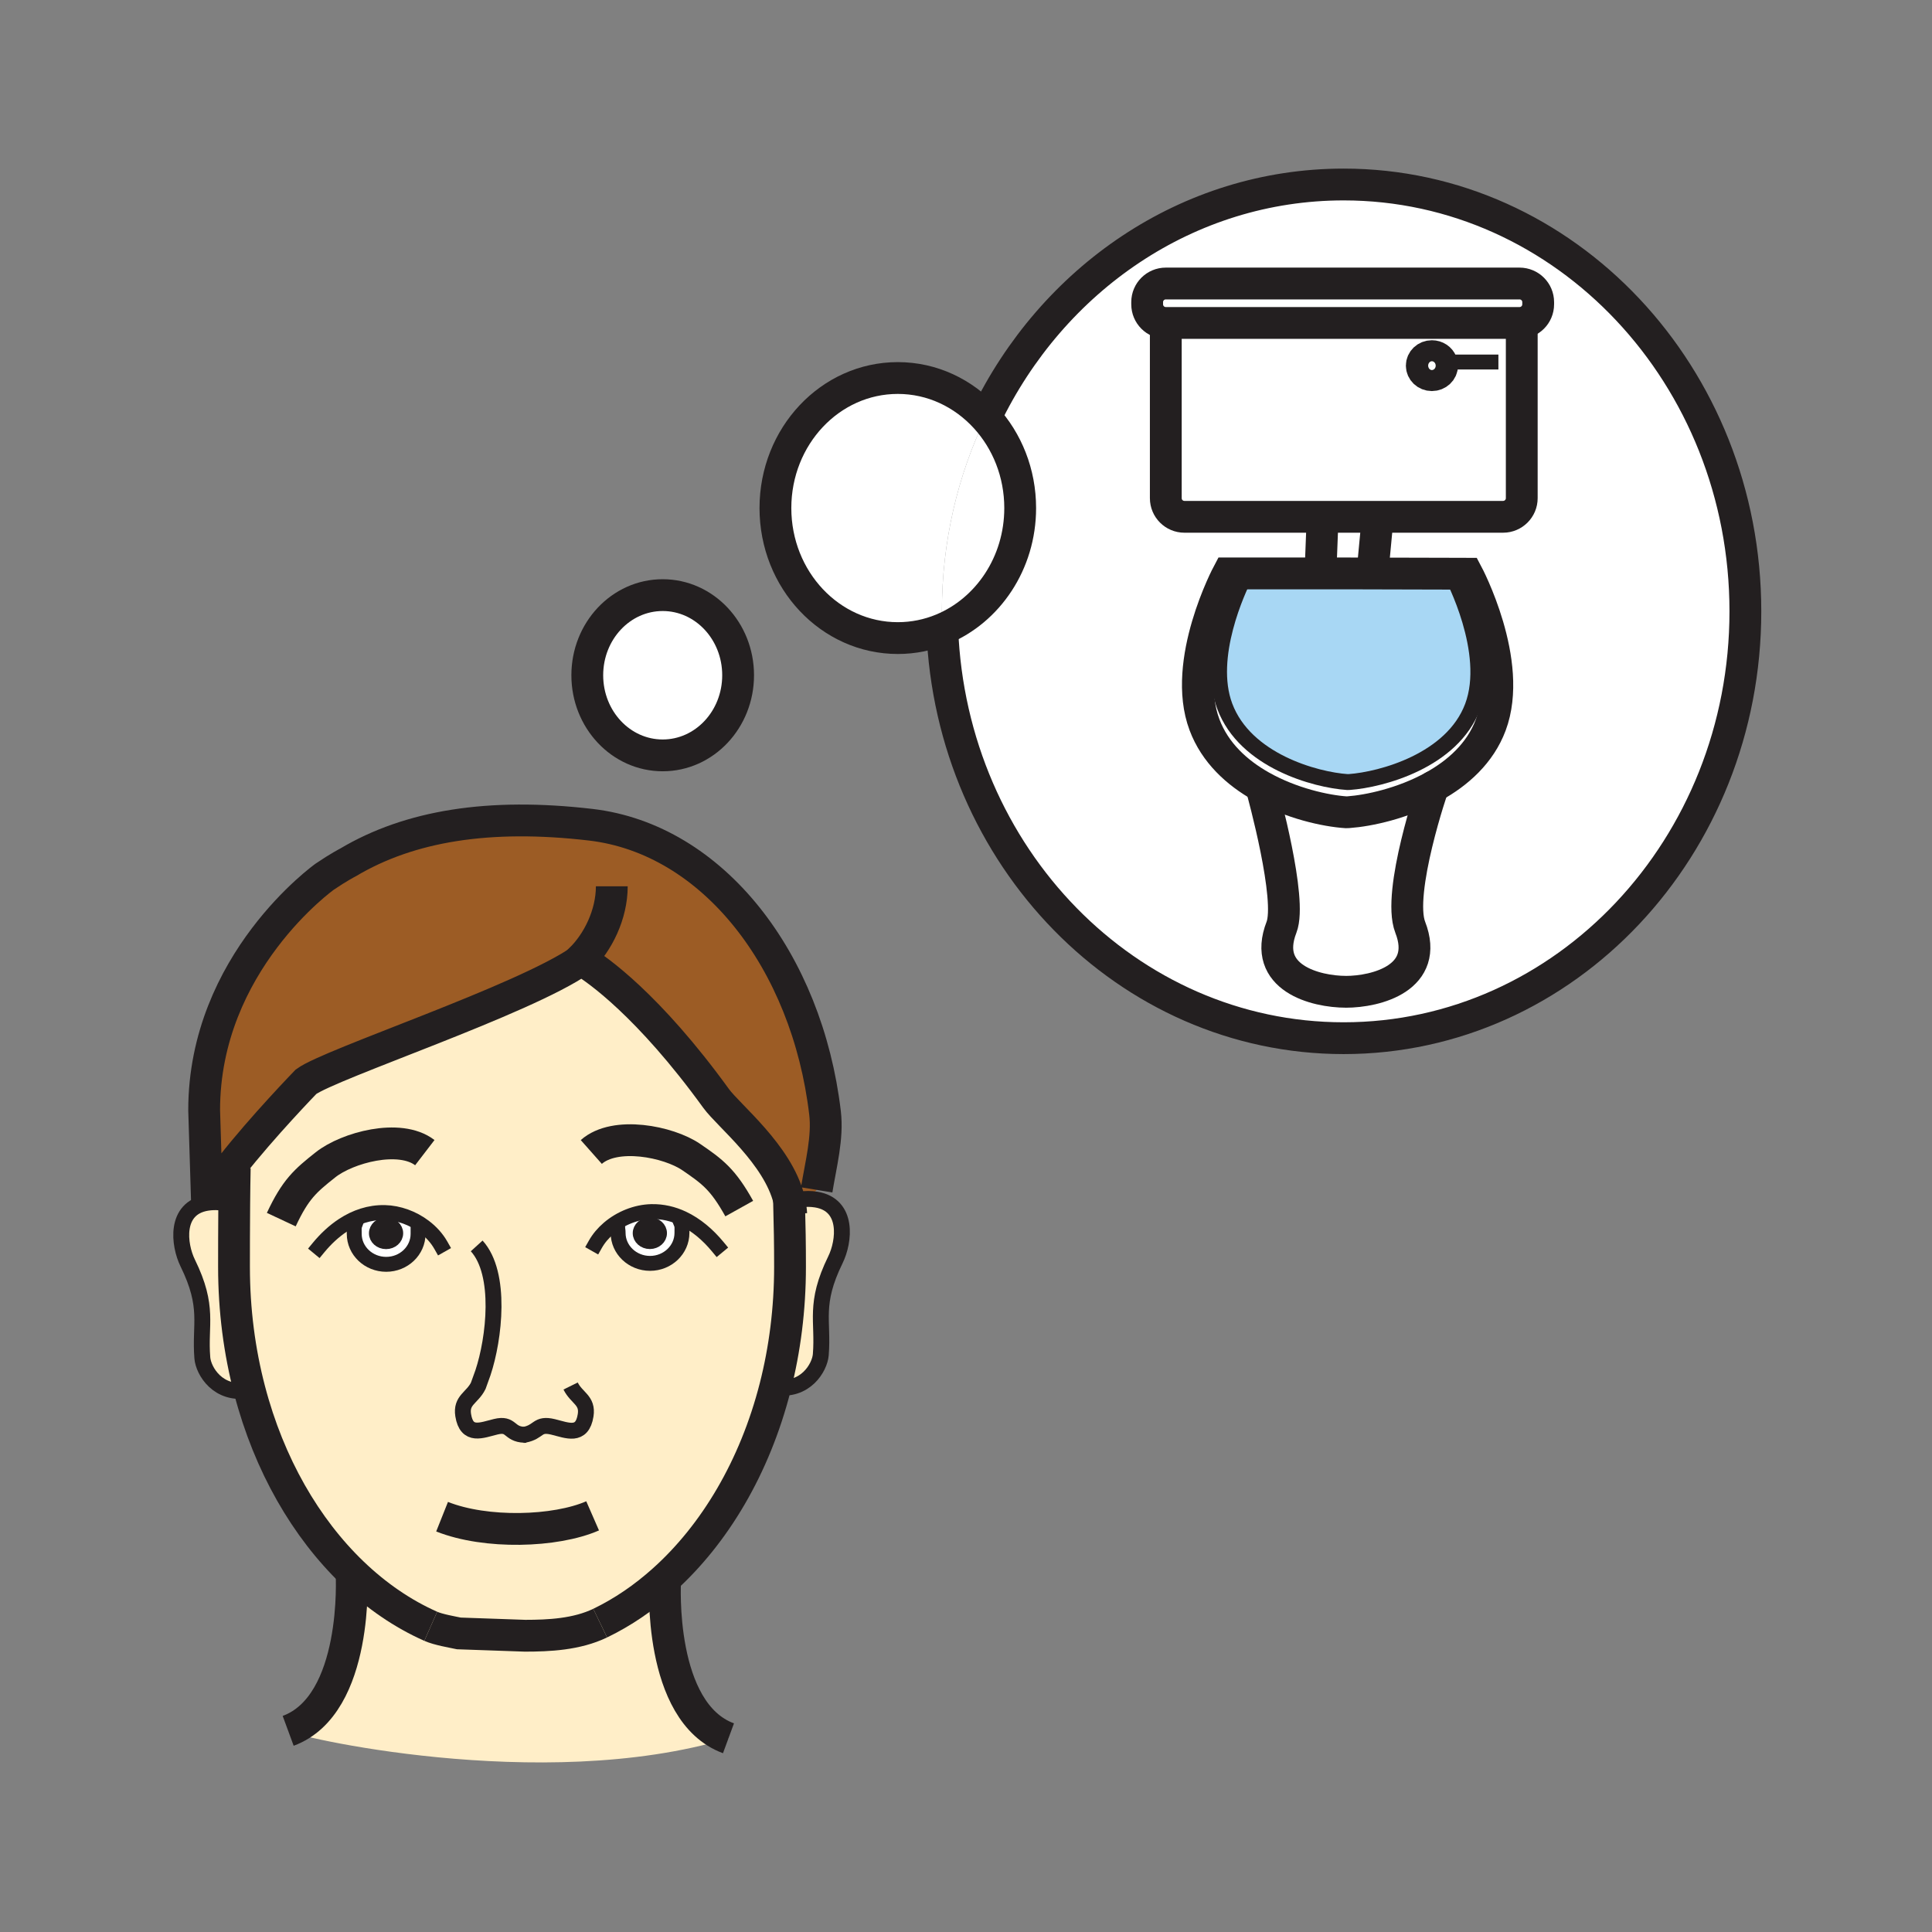 <?xml version="1.0" encoding="iso-8859-1"?>
<!-- Generator: Adobe Illustrator 12.0.1, SVG Export Plug-In . SVG Version: 6.00 Build 51448)  -->
<!DOCTYPE svg PUBLIC "-//W3C//DTD SVG 1.1//EN" "http://www.w3.org/Graphics/SVG/1.1/DTD/svg11.dtd">
<svg version="1.1" id="Layer_1" xmlns="http://www.w3.org/2000/svg" width="850.394" height="850.394"
     viewBox="0 0 850.394 850.394" style="overflow:visible;enable-background:new 0 0 850.394 850.394;"
     xml:space="preserve">
<rect x="0" y="0" width="850.394" height="850.394" fill="#808080" stroke="none"/>
<g id="XMLID_8_">
	<g>
		<path style="fill:#FFFFFF;" d="M630.85,346.26v-0.01c10.87-5.99,20.681-14.74,25.311-27.11c10.38-27.69-10.36-66.6-10.36-66.6
			l-6.58-0.02l-35.109-0.09v-0.39L606,232v-4.52h55.61c4.52,0,8.21-3.67,8.21-8.2v-74.73l-0.98-2.4c4.54,0,8.21-3.67,8.21-8.21
			v-0.96c0-4.52-3.67-8.19-8.21-8.19h-155.7c-4.529,0-8.199,3.67-8.199,8.19v0.96c0,4.54,3.67,8.21,8.199,8.21v2.4v74.73
			c0,4.53,3.67,8.2,8.19,8.2H582V232l-0.68,17.53v2.87h-33.65h-7.14c0,0-20.75,38.91-10.36,66.6c4.62,12.34,14.26,21.11,24.96,27.14
			c0.87,3.12,13.7,49.74,8.94,61.98c-8.65,22.25,14.84,28.43,28.439,28.43l-0.2,0.01c13.601,0,37.08-6.17,28.421-28.419
			C614.81,392.9,630.85,345.75,630.85,346.26z M591.42,81.21c97.65,0,176.83,84.11,176.83,187.88s-79.18,187.88-176.83,187.88
			c-95.18,0-172.79-79.89-176.67-180.01c20.07-8.31,34.3-29.06,34.3-53.33c0-15.5-5.8-29.55-15.22-39.86
			C463.09,122.89,522.67,81.21,591.42,81.21z"/>
		<path style="fill:#FFFFFF;" d="M677.05,132.98v0.96c0,4.54-3.67,8.21-8.21,8.21h-155.7c-4.529,0-8.199-3.67-8.199-8.21v-0.96
			c0-4.52,3.67-8.19,8.199-8.19h155.7C673.38,124.79,677.05,128.46,677.05,132.98z"/>
		<path style="fill:#FFFFFF;" d="M634.89,159.35c-0.689-1.77-2.51-3.03-4.63-3.03c-2.7,0-4.88,2.07-4.88,4.62
			c0,2.56,2.18,4.63,4.88,4.63c2.721,0,4.931-2.07,4.931-4.63C635.19,160.38,635.08,159.84,634.89,159.35z M669.82,144.55v74.73
			c0,4.53-3.69,8.2-8.21,8.2H606h-24h-60.67c-4.521,0-8.19-3.67-8.19-8.2v-74.73v-2.4h155.7L669.82,144.55z"/>
		<path style="fill:#FFFFFF;" d="M555.13,346.14c-10.7-6.03-20.34-14.8-24.96-27.14c-10.39-27.69,10.36-66.6,10.36-66.6h7.14v1.58
			c-2.6,5.18-16.75,35.06-8.57,56.9c9.011,24.01,39.96,32.4,53.9,33.35l0.97-0.02c14.061-1.03,45.261-9.34,54.23-33.21
			c8.99-23.98-8.98-57.67-8.98-57.67v-0.81l6.58,0.02c0,0,20.74,38.91,10.36,66.6c-4.63,12.37-14.44,21.12-25.311,27.11
			c-13.369,7.39-28.359,10.6-37.319,11.25l-1.11,0.03C583.47,356.92,568.47,353.66,555.13,346.14z"/>
		<path style="fill:#A8D7F4;" d="M639.22,253.33c0,0,17.971,33.69,8.98,57.67c-8.97,23.87-40.17,32.18-54.23,33.21l-0.97,0.02
			c-13.94-0.95-44.89-9.34-53.9-33.35c-8.18-21.84,5.971-51.72,8.57-56.9v-1.58h33.65h11.75l11.04,0.03l35.109,0.09V253.33z"/>
		<path style="fill:#FFFFFF;" d="M634.89,159.35c0.19,0.49,0.301,1.03,0.301,1.59c0,2.56-2.21,4.63-4.931,4.63
			c-2.7,0-4.88-2.07-4.88-4.63c0-2.55,2.18-4.62,4.88-4.62C632.38,156.32,634.2,157.58,634.89,159.35z"/>
		<path style="fill:#FFFFFF;" d="M630.85,346.25v0.01c0-0.51-16.04,46.64-10.119,61.88c8.659,22.25-14.82,28.419-28.421,28.419
			l0.2-0.01c-13.6,0-37.09-6.18-28.439-28.43c4.76-12.24-8.07-58.86-8.94-61.98c13.34,7.52,28.34,10.78,37.29,11.39l1.11-0.03
			C602.49,356.85,617.48,353.64,630.85,346.25z"/>
		<polygon style="fill:#FFFFFF;" points="606,227.48 606,232 604.11,252.04 604.11,252.43 593.07,252.4 581.32,252.4 581.32,249.53 
			582,232 582,227.48 		"/>
		<path style="fill:#FFFFFF;" d="M433.83,183.77c9.42,10.31,15.22,24.36,15.22,39.86c0,24.27-14.229,45.02-34.3,53.33
			c-0.11-2.61-0.16-5.23-0.16-7.87C414.59,238.36,421.53,209.37,433.83,183.77z"/>
		<path style="fill:#FFFFFF;" d="M395.18,166.39c15.16,0,28.86,6.66,38.65,17.38c-12.3,25.6-19.24,54.59-19.24,85.32
			c0,2.64,0.05,5.26,0.16,7.87c-6.07,2.52-12.67,3.9-19.57,3.9c-29.76,0-53.87-25.62-53.87-57.23
			C341.31,192.02,365.42,166.39,395.18,166.39z"/>
		<path style="fill:#FFEEC8;" d="M347.56,529.14l1.32-0.25c2.11-0.76,4.39-1.17,6.82-1.17c1.14,0,2.31,0.09,3.51,0.28
			c14.4,2.31,12.46,18.46,8.5,26.52c-9.6,19.601-5.21,26.811-6.43,41.771c-0.46,5.64-6.8,16.5-20.06,14.229
			c4.21-16.52,6.52-34.289,6.52-52.939c0-10.2-0.13-17.28-0.45-29.61C347.38,528.36,347.47,528.75,347.56,529.14z"/>
		<path style="fill:#9C5C25;" d="M255.67,422.61c-25.18,17.581-110.16,45.6-120.96,53.52c0,0-19.28,19.89-32.65,36.99
			c-4.79,6.149-8.83,11.93-10.94,16.31l-1.26-40.77c0-65.05,53.09-102.8,53.09-102.8c6.14-4.17,10.25-6.27,10.25-6.27
			c27.07-16.11,62.09-21.79,106.76-16.58c53.91,6.28,95.3,60,103.19,126.86c1.28,10.87-1.79,22.36-3.68,33.87l-3.77,3.979
			c-2.43,0-4.71,0.41-6.82,1.17l-1.32,0.25c-0.09-0.39-0.18-0.779-0.27-1.17c-4.98-19.89-26.56-36.85-32.1-44.5
			c-29.91-41.3-52.54-56.8-58.06-60.2c-0.85-0.53-1.3-0.77-1.3-0.77C255.78,422.54,255.73,422.57,255.67,422.61z"/>
		<path style="fill:#FFEEC8;" d="M230.8,631.54h-0.01c-0.18,0.03-0.36,0.06-0.55,0.09l1.19-0.08
			C231.21,631.55,231.01,631.55,230.8,631.54z M300.51,536.29c-4.24-1.98-8.85-3.1-13.78-2.99c-6.74,0.15-13.64,2.94-18.83,7.391
			l4,0.029c0.02,0.44,0.17,0.9,0.17,1.96c0,7.4,6.29,13.41,14.06,13.41c7.73,0,14.04-6.01,14.04-13.41c0-2.02,0.14-2.96-0.35-4.14
			L300.51,536.29z M341.22,610.52c-9,35.28-26.68,64.841-49.11,84.961c-8.68,7.81-18.07,14.199-27.94,18.96
			c-10.36,4.989-22.58,5.54-33.05,5.55l-29.14-1.021c-3.06-0.649-8.99-1.64-12.38-3.14c-12.31-5.45-23.9-13.4-34.36-23.43
			c-20.6-19.761-36.8-47.641-45.4-80.601c-4.42-16.88-6.84-35.09-6.84-54.22c0-6.13,0.01-16.87,0.1-27.25
			c0.05-5.811,0.12-11.521,0.23-16.23l-1.27-0.979c13.37-17.101,32.65-36.99,32.65-36.99c10.8-7.92,95.78-35.939,120.96-53.52
			c0.28,0.25,0.8,0.47,1.46,0.66c5.52,3.4,28.15,18.9,58.06,60.2c5.54,7.65,27.12,24.61,32.1,44.5c0.32,12.33,0.45,19.41,0.45,29.61
			C347.74,576.23,345.43,594,341.22,610.52z M151.07,539.24l4.96,0.5c-0.2,0.88-0.11,1.79-0.11,3.35c0,7.42,6.3,13.42,14.06,13.42
			c7.76,0,14.04-6,14.04-13.42l2.72-3.149c-4.98-3.771-11.24-6.08-17.37-6.221C162.61,533.57,156.47,535.72,151.07,539.24z"/>
		<path style="fill:#FFFFFF;" d="M291.69,261.95c18.34,0,33.2,15.78,33.2,35.27c0,19.48-14.86,35.27-33.2,35.27
			s-33.19-15.79-33.19-35.27C258.5,277.73,273.35,261.95,291.69,261.95z"/>
		<path style="fill:#FFFFFF;" d="M300.51,536.29l-0.69,2.25c0.49,1.18,0.35,2.12,0.35,4.14c0,7.4-6.31,13.41-14.04,13.41
			c-7.77,0-14.06-6.01-14.06-13.41c0-1.06-0.15-1.52-0.17-1.96l-4-0.029c5.19-4.45,12.09-7.24,18.83-7.391
			C291.66,533.19,296.27,534.31,300.51,536.29z M286.04,547.32c2.81,0,5.07-2.04,5.07-4.53c0-2.5-2.26-4.521-5.07-4.521
			c-2.8,0-5.07,2.021-5.07,4.521C280.97,545.28,283.24,547.32,286.04,547.32z"/>
		<path style="fill:#FFEEC8;" d="M292.11,695.48l0.64,0.71c0,0-3.29,57.449,27.9,68.939C238,790,126.84,763.67,126.84,761.85
			c31.19-11.489,27.91-68.949,27.91-68.949l0.49-0.5c10.46,10.029,22.05,17.979,34.36,23.43c3.39,1.5,9.32,2.49,12.38,3.14
			l29.14,1.021c10.47-0.01,22.69-0.561,33.05-5.55C274.04,709.68,283.43,703.29,292.11,695.48z"/>
		<path style="fill:#231F20;" d="M291.11,542.79c0,2.49-2.26,4.53-5.07,4.53c-2.8,0-5.07-2.04-5.07-4.53
			c0-2.5,2.27-4.521,5.07-4.521C288.85,538.27,291.11,540.29,291.11,542.79z"/>
		<path style="fill:#FFFFFF;" d="M156.03,539.74l-4.96-0.5c5.4-3.521,11.54-5.67,18.3-5.521c6.13,0.141,12.39,2.45,17.37,6.221
			l-2.72,3.149c0,7.42-6.28,13.42-14.04,13.42c-7.76,0-14.06-6-14.06-13.42C155.92,541.53,155.83,540.62,156.03,539.74z
			 M169.93,547.35c2.8,0,5.07-2.02,5.07-4.52s-2.27-4.54-5.07-4.54c-2.8,0-5.07,2.04-5.07,4.54S167.13,547.35,169.93,547.35z"/>
		<path style="fill:#231F20;" d="M175,542.83c0,2.5-2.27,4.52-5.07,4.52c-2.8,0-5.07-2.02-5.07-4.52s2.27-4.54,5.07-4.54
			C172.73,538.29,175,540.33,175,542.83z"/>
		<path style="fill:#FFEEC8;" d="M109.84,611.8l-0.28,0.07c-13.55,2.59-20.03-8.45-20.5-14.15c-1.21-14.96,3.19-22.16-6.43-41.779
			c-3.95-8.051-5.89-24.2,8.49-26.511c3.79-0.6,7.24-0.22,10.35,0.88l1.63,0.021c-0.09,10.38-0.1,21.12-0.1,27.25
			C103,576.71,105.42,594.92,109.84,611.8z"/>
	</g>
	<g>
		<path style="fill:none;stroke:#231F20;stroke-width:14;" d="M433.83,183.77c29.26-60.88,88.84-102.56,157.59-102.56
			c97.65,0,176.83,84.11,176.83,187.88s-79.18,187.88-176.83,187.88c-95.18,0-172.79-79.89-176.67-180.01"/>
		<path style="fill:none;stroke:#231F20;stroke-width:14;" d="M433.83,183.77c9.42,10.31,15.22,24.36,15.22,39.86
			c0,24.27-14.229,45.02-34.3,53.33c-6.07,2.52-12.67,3.9-19.57,3.9c-29.76,0-53.87-25.62-53.87-57.23
			c0-31.61,24.11-57.24,53.87-57.24C410.34,166.39,424.04,173.05,433.83,183.77z"/>
		<path style="fill:none;stroke:#231F20;stroke-width:6.566;stroke-linecap:square;stroke-miterlimit:10;" d="M140.22,549.14
			c3.15-3.819,6.79-7.25,10.85-9.899c5.4-3.521,11.54-5.67,18.3-5.521c6.13,0.141,12.39,2.45,17.37,6.221
			c3,2.26,5.53,5.04,7.31,8.18"/>
		<path style="fill:none;stroke:#231F20;stroke-width:6.566;stroke-linecap:square;stroke-miterlimit:10;" d="M184.02,543.09
			c0,7.42-6.28,13.42-14.04,13.42c-7.76,0-14.06-6-14.06-13.42c0-1.56-0.09-2.47,0.11-3.35c0.03-0.15,0.07-0.3,0.13-0.46"/>
		<path style="fill:none;stroke:#231F20;stroke-width:6.566;stroke-linecap:square;stroke-miterlimit:10;" d="M315.88,548.7
			c-4.28-5.17-9.46-9.63-15.37-12.41c-4.24-1.98-8.85-3.1-13.78-2.99c-6.74,0.15-13.64,2.94-18.83,7.391
			c-2.36,2.02-4.37,4.39-5.85,7.01"/>
		<path style="fill:none;stroke:#231F20;stroke-width:6.566;stroke-linecap:square;stroke-miterlimit:10;" d="M271.9,540.72
			c0.02,0.44,0.17,0.9,0.17,1.96c0,7.4,6.29,13.41,14.06,13.41c7.73,0,14.04-6.01,14.04-13.41c0-2.02,0.14-2.96-0.35-4.14"/>
		<path style="fill:none;stroke:#231F20;stroke-width:7;" d="M101.47,530.31c-3.11-1.1-6.56-1.479-10.35-0.88
			c-14.38,2.311-12.44,18.46-8.49,26.511c9.62,19.619,5.22,26.819,6.43,41.779c0.47,5.7,6.95,16.74,20.5,14.15"/>
		<path style="fill:none;stroke:#231F20;stroke-width:7;" d="M348.88,528.89c2.11-0.76,4.39-1.17,6.82-1.17
			c1.14,0,2.31,0.09,3.51,0.28c14.4,2.31,12.46,18.46,8.5,26.52c-9.6,19.601-5.21,26.811-6.43,41.771
			c-0.46,5.64-6.8,16.5-20.06,14.229c-0.14-0.02-0.28-0.039-0.43-0.069"/>
		<path style="fill:none;stroke:#231F20;stroke-width:14;" d="M189.6,715.83c-12.31-5.45-23.9-13.4-34.36-23.43
			c-20.6-19.761-36.8-47.641-45.4-80.601c-4.42-16.88-6.84-35.09-6.84-54.22c0-6.13,0.01-16.87,0.1-27.25
			c0.05-5.811,0.12-11.521,0.23-16.23"/>
		<path style="fill:none;stroke:#231F20;stroke-width:14;" d="M264.17,714.44c-10.36,4.989-22.58,5.54-33.05,5.55l-29.14-1.021
			c-3.06-0.649-8.99-1.64-12.38-3.14"/>
		<path style="fill:none;stroke:#231F20;stroke-width:14;" d="M347.25,526.47c0.01,0.511,0.03,1.011,0.04,1.5
			c0.32,12.33,0.45,19.41,0.45,29.61c0,18.65-2.31,36.42-6.52,52.939c-9,35.28-26.68,64.841-49.11,84.961
			c-8.68,7.81-18.07,14.199-27.94,18.96"/>
		<path style="fill:none;stroke:#231F20;stroke-width:7;" d="M230.8,631.54c6.67-1.26,5.48-5.21,12.66-3.47
			c6.19,1.51,12.77,4.59,14.31-5.101c1.06-6.68-3.96-7.54-6.61-12.899"/>
		<path style="fill:none;stroke:#231F20;stroke-width:7;" d="M209.82,548.4c11.11,12.21,7.74,40.869,2.77,55.79L210.5,610
			c-2.67,5.35-7.68,6.22-6.62,12.91c1.55,9.67,8.12,6.59,14.32,5.09c7.16-1.74,5.53,3.25,12.59,3.54h0.01
			c0.21,0.01,0.41,0.01,0.63,0.01l-1.19,0.08c0.19-0.03,0.37-0.06,0.55-0.09"/>
		<path style="fill:none;stroke:#231F20;stroke-width:4.925;" d="M175,542.83c0,2.5-2.27,4.52-5.07,4.52
			c-2.8,0-5.07-2.02-5.07-4.52s2.27-4.54,5.07-4.54C172.73,538.29,175,540.33,175,542.83z"/>
		<path style="fill:none;stroke:#231F20;stroke-width:4.925;" d="M291.11,542.79c0,2.49-2.26,4.53-5.07,4.53
			c-2.8,0-5.07-2.04-5.07-4.53c0-2.5,2.27-4.521,5.07-4.521C288.85,538.27,291.11,540.29,291.11,542.79z"/>
		<path style="fill:none;stroke:#231F20;stroke-width:14;" d="M186.99,507.35c-11.09-8.51-34.22-2.189-43.7,5.341
			c-8.93,7.069-13.24,10.79-19.48,24.14"/>
		<path style="fill:none;stroke:#231F20;stroke-width:14;" d="M260.27,507.06c10.46-9.27,33.99-4.6,43.97,2.23
			c9.42,6.43,13.98,9.82,21.15,22.69"/>
		<path style="fill:none;stroke:#231F20;stroke-width:14;" d="M359.47,523.74c1.89-11.51,4.96-23,3.68-33.87
			c-7.89-66.86-49.28-120.58-103.19-126.86c-44.67-5.21-79.69,0.47-106.76,16.58c0,0-4.11,2.1-10.25,6.27
			c0,0-53.09,37.75-53.09,102.8l1.26,40.77c2.11-4.38,6.15-10.16,10.94-16.31c13.37-17.101,32.65-36.99,32.65-36.99
			c10.8-7.92,95.78-35.939,120.96-53.52c0.06-0.04,0.11-0.07,0.16-0.11c0,0,0.45,0.24,1.3,0.77c5.52,3.4,28.15,18.9,58.06,60.2
			c5.54,7.65,27.12,24.61,32.1,44.5c0.09,0.391,0.18,0.78,0.27,1.17c0.37,1.73,0.61,3.471,0.71,5.24"/>
		<path style="fill:none;stroke:#231F20;stroke-width:14;" d="M265.64,424.37c-1.24,0.01-5.94-0.35-8.51-1.1
			c-0.66-0.19-1.18-0.41-1.46-0.66c-0.1-0.08-0.17-0.17-0.21-0.27c7.72-7.51,13.83-19.79,13.83-32.23"/>
		<path style="fill:none;stroke:#231F20;stroke-width:14;" d="M324.89,297.22c0,19.48-14.86,35.27-33.2,35.27
			s-33.19-15.79-33.19-35.27c0-19.49,14.85-35.27,33.19-35.27S324.89,277.73,324.89,297.22z"/>
		<path style="fill:none;stroke:#231F20;stroke-width:14;" d="M513.14,142.15c-4.529,0-8.199-3.67-8.199-8.21v-0.96
			c0-4.52,3.67-8.19,8.199-8.19h155.7c4.54,0,8.21,3.67,8.21,8.19v0.96c0,4.54-3.67,8.21-8.21,8.21H513.14z"/>
		<path style="fill:none;stroke:#231F20;stroke-width:14;" d="M669.82,144.55v74.73c0,4.53-3.69,8.2-8.21,8.2H606h-24h-60.67
			c-4.521,0-8.19-3.67-8.19-8.2v-74.73"/>
		<line style="fill:none;stroke:#231F20;stroke-width:14;" x1="581.32" y1="249.53" x2="582" y2="232"/>
		<line style="fill:none;stroke:#231F20;stroke-width:14;" x1="606" y1="232" x2="604.11" y2="252.04"/>
		<path style="fill:none;stroke:#231F20;stroke-width:7;" d="M547.67,253.98c-2.6,5.18-16.75,35.06-8.57,56.9
			c9.011,24.01,39.96,32.4,53.9,33.35l0.97-0.02c14.061-1.03,45.261-9.34,54.23-33.21c8.99-23.98-8.98-57.67-8.98-57.67"/>
		<path style="fill:none;stroke:#231F20;stroke-width:14;" d="M555.13,346.14c13.34,7.52,28.34,10.78,37.29,11.39l1.11-0.03
			c8.96-0.65,23.95-3.86,37.319-11.25c10.87-5.99,20.681-14.74,25.311-27.11c10.38-27.69-10.36-66.6-10.36-66.6l-6.58-0.02
			l-35.109-0.09l-11.04-0.03h-11.75h-33.65h-7.14c0,0-20.75,38.91-10.36,66.6C534.79,331.34,544.43,340.11,555.13,346.14z"/>
		<path style="fill:none;stroke:#231F20;stroke-width:14;" d="M630.79,346.49c0.04-0.14,0.06-0.21,0.06-0.23
			c0-0.51-16.04,46.64-10.119,61.88c8.659,22.25-14.82,28.419-28.421,28.419l0.2-0.01c-13.6,0-37.09-6.18-28.439-28.43
			c4.76-12.24-8.07-58.86-8.94-61.98c-0.03-0.11-0.05-0.17-0.05-0.17"/>
		<path style="fill:none;stroke:#231F20;stroke-width:13.133;" d="M635.19,160.94c0,2.56-2.21,4.63-4.931,4.63
			c-2.7,0-4.88-2.07-4.88-4.63c0-2.55,2.18-4.62,4.88-4.62c2.12,0,3.94,1.26,4.63,3.03C635.08,159.84,635.19,160.38,635.19,160.94z"
			/>
		<polyline style="fill:none;stroke:#231F20;stroke-width:6.566;" points="634.71,159.35 634.89,159.35 659.54,159.35 		"/>
		<path style="fill:none;stroke:#231F20;stroke-width:14;" d="M194.59,667.59c19.27,7.68,49.86,6.79,66.26-0.37"/>
		<path style="fill:none;stroke:#231F20;stroke-width:14;" d="M154.75,692.9c0,0,3.28,57.46-27.91,68.949"/>
		<path style="fill:none;stroke:#231F20;stroke-width:14;" d="M292.75,696.19c0,0-3.29,57.449,27.9,68.939"/>
	</g>
</g>
<rect style="fill:none;" width="850.394" height="850.394"/>
</svg>
